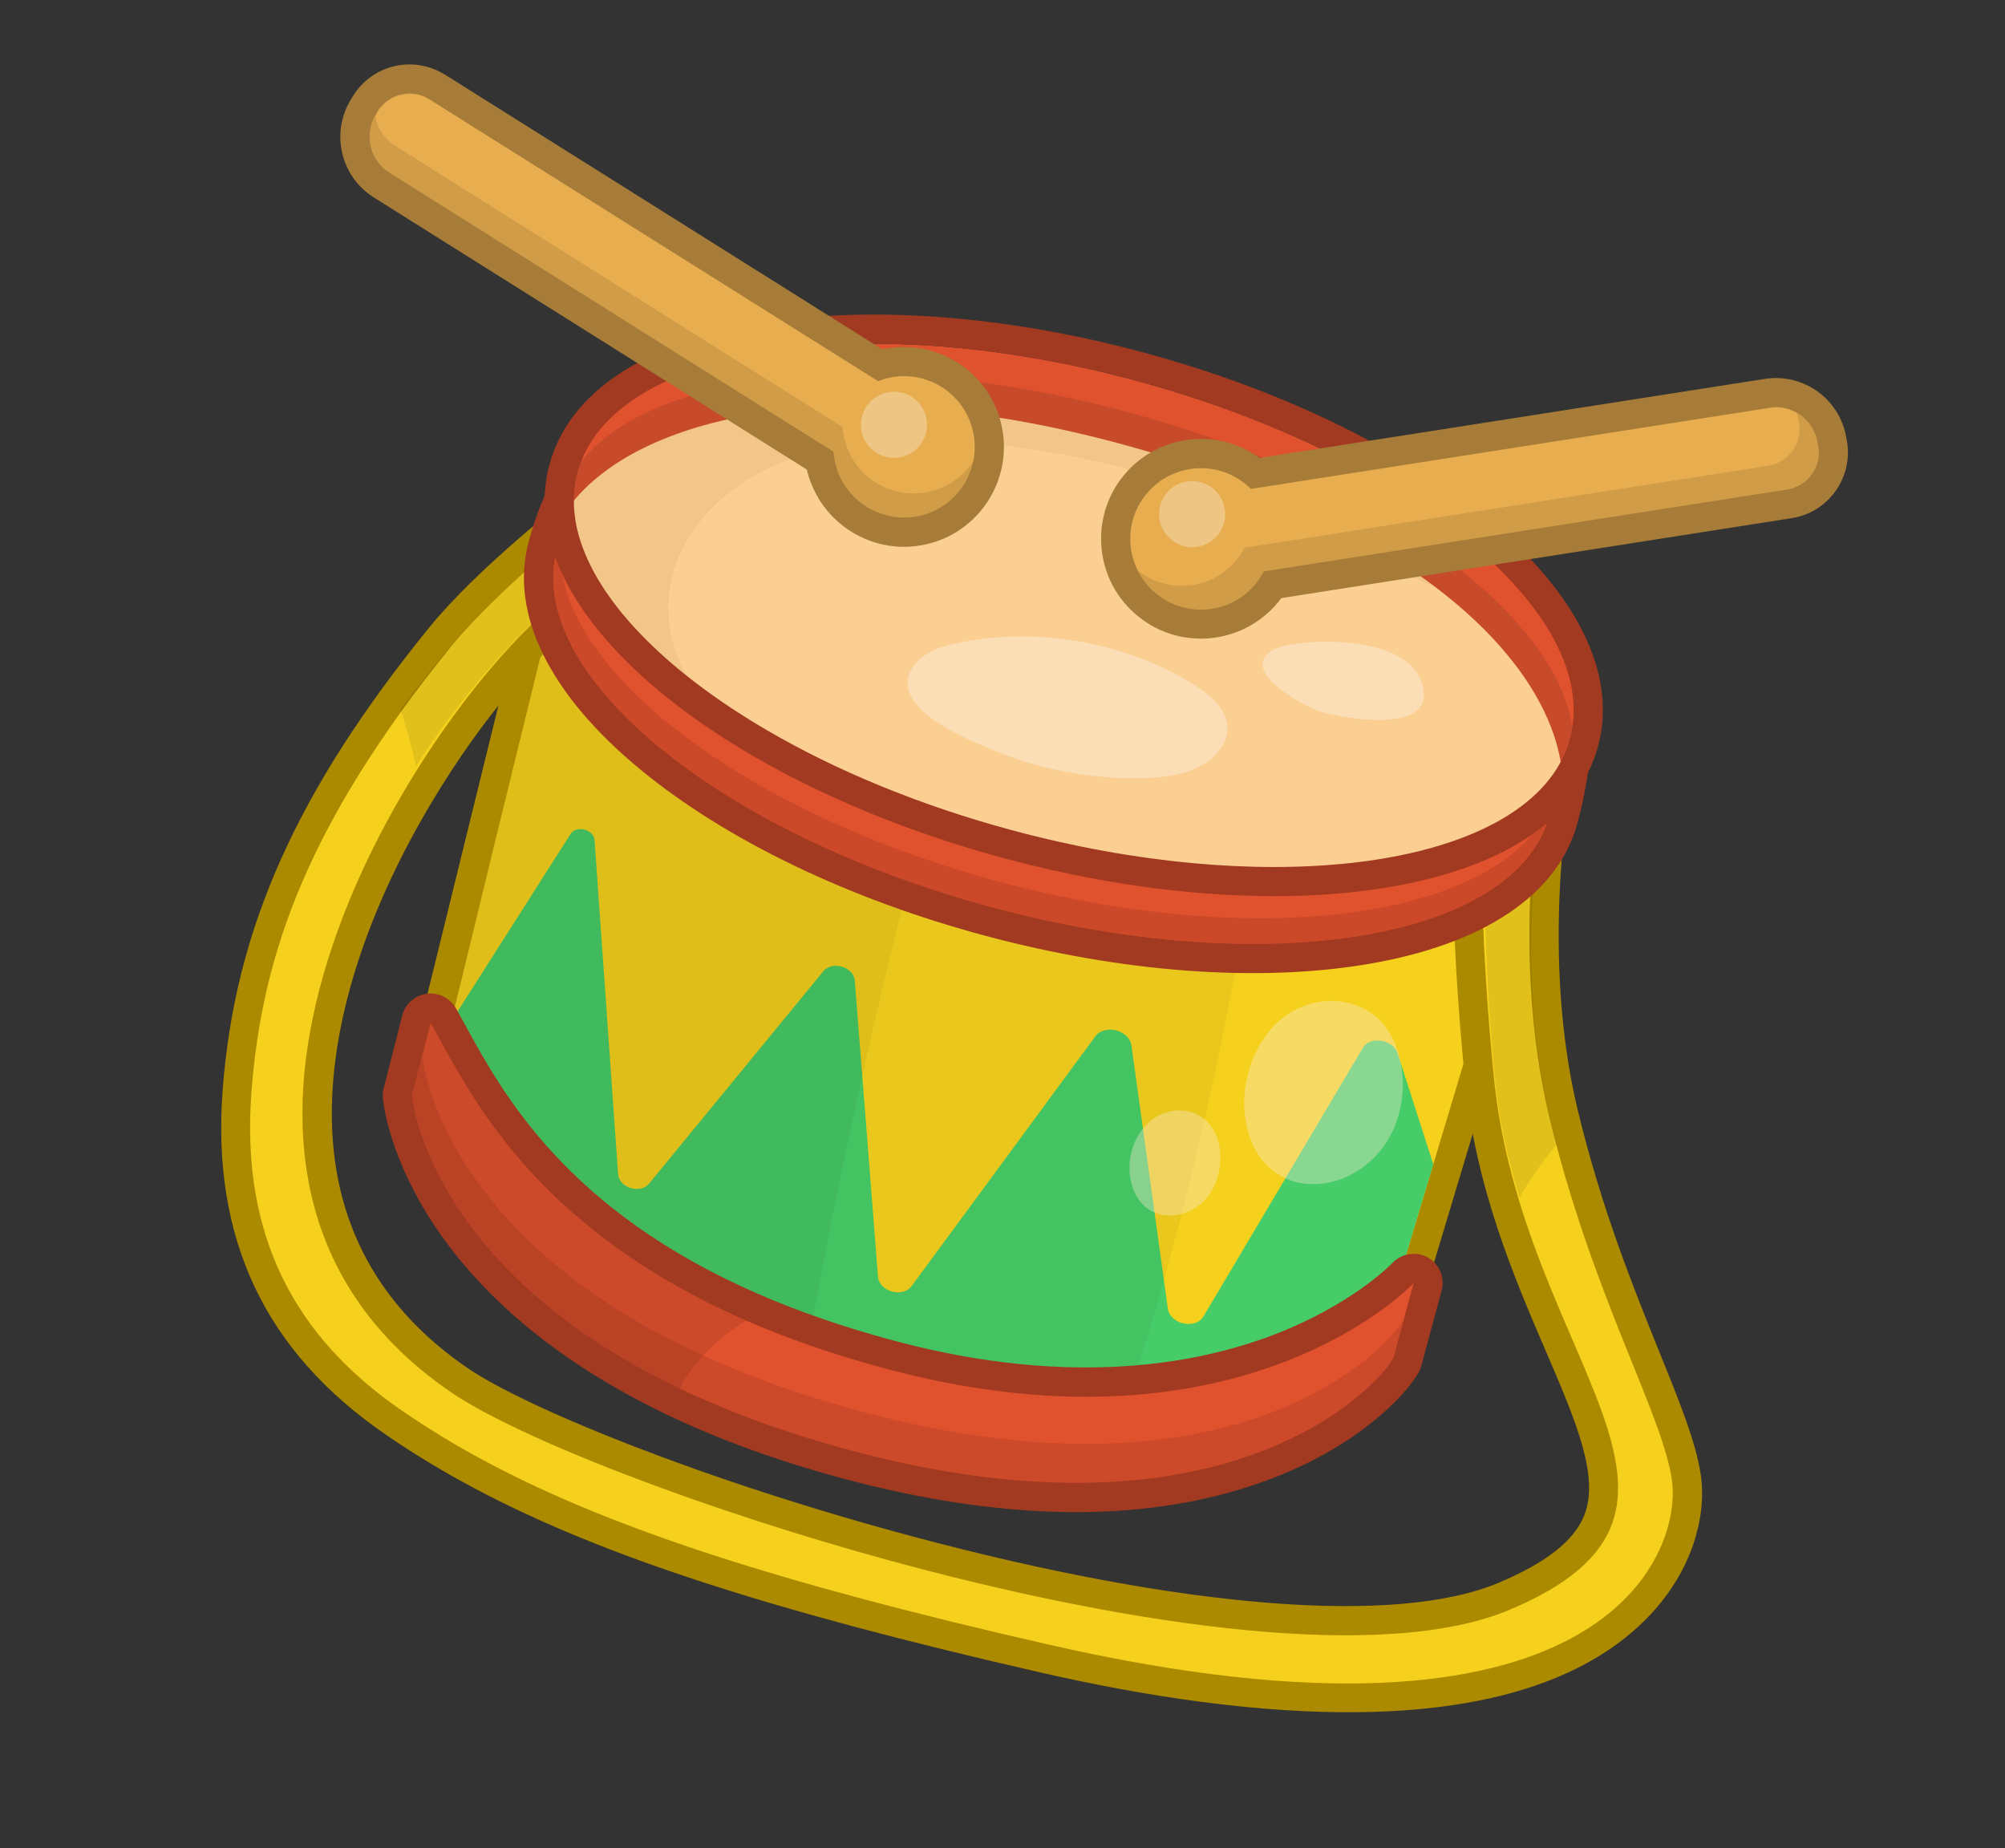 <svg width="115" height="106" viewBox="0 0 115 106" fill="none" xmlns="http://www.w3.org/2000/svg">
<rect x="0" y="0" width="115" height="106" fill="#333333" stroke="none"/>
<g clip-path="url(#clip0_229_16264)">
<path d="M49.297 79.537C46.874 78.888 44.492 78.042 42.207 77.025C42.202 77.024 41.837 76.857 41.837 76.857C41.744 76.815 41.272 76.596 41.272 76.596C40.888 76.412 40.505 76.229 40.135 76.037C39.996 75.972 39.86 75.9 39.723 75.829C39.596 75.766 39.464 75.696 39.338 75.628L38.608 75.23C38.432 75.131 38.292 75.053 38.147 74.968C38.052 74.914 37.518 74.603 37.518 74.603C37.393 74.529 37.254 74.446 37.125 74.365C36.5 73.984 35.865 73.578 35.24 73.15L34.798 72.841L34.536 72.656C34.154 72.38 33.782 72.108 33.419 71.826C33.419 71.826 32.98 71.483 32.886 71.406C32.767 71.311 32.643 71.214 32.525 71.113C32.369 70.985 32.213 70.856 32.059 70.722C31.964 70.645 31.871 70.562 31.777 70.48C31.647 70.364 31.511 70.247 31.376 70.124L31.171 69.942C30.68 69.493 30.241 69.064 29.825 68.635L29.504 68.301C29.374 68.162 29.268 68.041 29.166 67.928C29.054 67.805 28.944 67.678 28.838 67.557C28.741 67.445 28.644 67.332 28.549 67.214C28.479 67.132 28.414 67.051 28.343 66.969L27.973 66.5C27.877 66.382 27.789 66.26 27.7 66.138L27.448 65.788C27.401 65.724 27.355 65.659 27.314 65.596C27.239 65.49 27.161 65.371 27.084 65.252L26.965 65.07L26.848 64.883C26.819 64.84 26.775 64.765 26.732 64.69C26.667 64.586 26.6 64.47 26.539 64.356L26.34 63.997C26.279 63.882 26.213 63.761 26.154 63.635C26.068 63.462 25.983 63.283 25.909 63.108C25.899 63.082 25.796 62.841 25.757 62.749C25.683 62.574 25.617 62.389 25.55 62.209L25.488 62.031C25.434 61.867 25.377 61.69 25.326 61.514L25.287 61.36C25.264 61.273 25.242 61.181 25.221 61.088C25.204 61.02 25.188 60.929 25.166 60.843C25.166 60.843 25.121 60.6 25.11 60.533C25.107 60.521 25.072 60.287 25.072 60.287C25.058 60.19 25.048 60.096 25.041 59.995L25.029 59.865C25.026 59.812 25.011 59.589 25.011 59.589L25.009 59.444C25.009 59.404 25.003 59.38 24.998 59.355C24.967 59.214 24.943 59.046 24.986 58.757C25.006 58.618 25.021 58.518 25.048 58.416L32.861 26.629C32.914 26.412 33.056 26.225 33.249 26.11C33.441 25.994 33.674 25.964 33.89 26.022L89.926 41.036C90.146 41.096 90.328 41.237 90.441 41.44C90.55 41.636 90.58 41.87 90.51 42.087L81.214 73.033C81.173 73.184 81.138 73.272 81.078 73.389C81.075 73.4 81.065 73.414 81.051 73.445C78.258 80.337 63.126 83.242 49.297 79.537Z" fill="#F5D01D"/>
<path d="M89.699 41.841L82.21 66.773L80.403 72.787C80.342 73.013 80.351 72.917 80.266 73.125C77.809 79.213 63.784 82.553 49.514 78.729C47.058 78.071 44.726 77.233 42.552 76.258C42.526 76.245 42.499 76.238 42.474 76.226C42.376 76.182 42.283 76.14 42.185 76.096C42.093 76.054 42 76.012 41.908 75.97C41.815 75.928 41.722 75.886 41.631 75.838C41.252 75.661 40.88 75.475 40.509 75.289C40.376 75.225 40.245 75.155 40.113 75.085C39.986 75.022 39.86 74.954 39.734 74.885C39.633 74.83 39.537 74.781 39.436 74.725C39.401 74.704 39.365 74.689 39.33 74.668C39.214 74.608 39.104 74.543 38.989 74.478C38.848 74.4 38.707 74.322 38.568 74.238C38.468 74.183 38.367 74.127 38.273 74.067C38.164 74.003 38.059 73.94 37.949 73.876C37.819 73.801 37.691 73.721 37.561 73.645C36.92 73.26 36.306 72.859 35.709 72.457C35.636 72.408 35.559 72.353 35.485 72.304C35.417 72.257 35.349 72.21 35.28 72.163C35.194 72.099 35.105 72.041 35.019 71.977C34.646 71.71 34.28 71.439 33.92 71.164C33.839 71.102 33.758 71.039 33.683 70.973C33.587 70.901 33.498 70.825 33.407 70.755C33.288 70.659 33.169 70.564 33.056 70.47C32.9 70.342 32.749 70.215 32.599 70.088C32.504 70.011 32.416 69.93 32.321 69.852C32.191 69.736 32.06 69.621 31.929 69.505C31.849 69.437 31.776 69.366 31.702 69.299C31.251 68.89 30.827 68.471 30.424 68.057C30.321 67.948 30.212 67.838 30.113 67.731C30.104 67.723 30.095 67.715 30.091 67.708C29.987 67.599 29.885 67.485 29.787 67.378C29.68 67.257 29.573 67.142 29.472 67.023C29.375 66.91 29.284 66.799 29.192 66.688C29.126 66.613 29.061 66.532 29.002 66.452C28.923 66.356 28.851 66.262 28.776 66.173C28.734 66.115 28.686 66.056 28.644 65.999C28.554 65.882 28.469 65.767 28.385 65.652C28.343 65.595 28.3 65.537 28.258 65.48C28.253 65.478 28.249 65.472 28.245 65.465C28.206 65.414 28.169 65.358 28.136 65.309C28.094 65.251 28.057 65.195 28.015 65.138C27.936 65.024 27.862 64.912 27.784 64.793C27.747 64.737 27.712 64.676 27.675 64.62C27.638 64.563 27.606 64.509 27.569 64.453C27.528 64.39 27.493 64.328 27.452 64.266C27.387 64.162 27.325 64.052 27.267 63.945C27.235 63.89 27.205 63.83 27.174 63.775C27.142 63.721 27.112 63.661 27.08 63.606C27.019 63.492 26.961 63.384 26.905 63.271C26.822 63.104 26.74 62.938 26.67 62.769C26.66 62.743 26.644 62.716 26.635 62.685C26.6 62.6 26.563 62.521 26.528 62.437C26.458 62.268 26.393 62.1 26.334 61.934C26.318 61.884 26.297 61.833 26.282 61.782C26.228 61.618 26.178 61.46 26.135 61.298C26.123 61.255 26.108 61.205 26.098 61.156C26.079 61.076 26.055 60.994 26.041 60.916C26.021 60.841 26.006 60.767 25.996 60.696C25.989 60.659 25.981 60.622 25.974 60.586C25.965 60.532 25.956 60.477 25.948 60.423C25.94 60.386 25.938 60.351 25.931 60.315C25.925 60.273 25.919 60.231 25.913 60.189C25.901 60.105 25.888 60.02 25.882 59.938C25.876 59.896 25.875 59.855 25.869 59.813C25.864 59.766 25.865 59.72 25.859 59.678C25.857 59.643 25.855 59.608 25.854 59.567C25.853 59.526 25.853 59.486 25.852 59.445C25.845 59.149 25.779 59.178 25.815 58.893C25.826 58.809 25.836 58.731 25.857 58.65C26.097 57.67 26.343 56.686 26.583 55.705C27.907 50.249 29.243 44.807 30.579 39.371L32.572 31.266L33.664 26.821L89.7 41.836M90.132 40.226L34.096 25.211C33.66 25.094 33.199 25.155 32.814 25.387C32.428 25.619 32.149 25.994 32.039 26.426L30.946 30.871L28.953 38.976L27.14 46.344L24.942 55.283C24.702 56.263 24.464 57.238 24.22 58.212C24.178 58.368 24.16 58.501 24.148 58.59L24.144 58.624C24.087 59.013 24.116 59.269 24.162 59.483C24.163 59.524 24.164 59.564 24.168 59.612C24.169 59.652 24.175 59.694 24.174 59.74C24.175 59.804 24.18 59.869 24.186 59.934C24.189 59.964 24.194 60.011 24.197 60.064C24.209 60.171 24.221 60.278 24.231 60.39C24.237 60.432 24.244 60.492 24.253 60.546C24.26 60.583 24.265 60.63 24.271 60.672C24.282 60.739 24.293 60.805 24.304 60.871C24.314 60.92 24.319 60.968 24.33 61.011C24.345 61.084 24.361 61.175 24.388 61.269C24.408 61.367 24.433 61.466 24.459 61.565L24.498 61.72C24.552 61.907 24.609 62.102 24.678 62.299C24.691 62.337 24.71 62.394 24.733 62.458C24.805 62.662 24.879 62.861 24.965 63.057C24.996 63.134 25.035 63.226 25.07 63.31C25.087 63.355 25.11 63.401 25.132 63.448C25.209 63.612 25.296 63.803 25.389 63.995C25.444 64.114 25.517 64.249 25.592 64.379C25.618 64.432 25.658 64.5 25.697 64.569C25.719 64.615 25.759 64.683 25.802 64.758C25.865 64.868 25.936 64.99 26.009 65.108C26.044 65.169 26.089 65.239 26.134 65.309C26.169 65.37 26.21 65.433 26.247 65.489C26.288 65.552 26.333 65.622 26.377 65.692C26.451 65.804 26.533 65.929 26.616 66.05C26.661 66.12 26.711 66.191 26.763 66.257L26.788 66.292L26.867 66.406C26.88 66.421 26.892 66.441 26.9 66.455L27.014 66.612C27.112 66.742 27.204 66.871 27.303 66.996L27.325 67.025L27.42 67.142C27.428 67.156 27.437 67.164 27.445 67.178C27.522 67.279 27.605 67.377 27.682 67.478C27.747 67.559 27.816 67.647 27.886 67.729C27.987 67.848 28.088 67.968 28.188 68.087C28.299 68.215 28.409 68.342 28.529 68.473C28.637 68.588 28.743 68.709 28.856 68.826C28.869 68.841 28.869 68.841 28.883 68.856C28.99 68.971 29.094 69.08 29.202 69.195C29.631 69.639 30.089 70.085 30.561 70.517C30.645 70.592 30.724 70.665 30.808 70.739C30.933 70.854 31.073 70.978 31.214 71.096C31.304 71.172 31.402 71.257 31.5 71.346C31.65 71.473 31.816 71.61 31.976 71.745C32.094 71.84 32.217 71.942 32.345 72.046C32.436 72.116 32.531 72.194 32.631 72.272C32.697 72.325 32.759 72.376 32.826 72.428L32.878 72.471C33.255 72.763 33.642 73.045 34.028 73.328C34.12 73.393 34.212 73.458 34.31 73.524C34.367 73.569 34.446 73.619 34.523 73.674L34.748 73.826C35.387 74.263 36.037 74.68 36.672 75.069C36.8 75.15 36.94 75.233 37.08 75.311C37.19 75.375 37.3 75.439 37.41 75.503C37.51 75.559 37.618 75.629 37.73 75.687C37.854 75.761 38.006 75.842 38.15 75.927C38.282 75.997 38.397 76.062 38.512 76.128C38.541 76.147 38.582 76.169 38.627 76.193C38.728 76.249 38.824 76.298 38.925 76.354C39.056 76.424 39.193 76.495 39.33 76.566C39.456 76.634 39.598 76.707 39.741 76.775C40.117 76.967 40.506 77.152 40.9 77.339C40.998 77.382 41.095 77.431 41.198 77.476C41.28 77.516 41.382 77.566 41.491 77.612L41.558 77.642C41.625 77.672 41.692 77.701 41.759 77.731C41.785 77.743 41.81 77.756 41.837 77.763C41.842 77.764 41.853 77.767 41.857 77.774C44.182 78.813 46.607 79.67 49.073 80.331C63.526 84.204 78.827 81.124 81.809 73.741C81.903 73.564 81.956 73.41 82.005 73.227L83.806 67.235L91.295 42.303C91.422 41.87 91.375 41.402 91.152 41.007C90.942 40.628 90.568 40.343 90.132 40.226Z" fill="#AB8A00"/>
<path d="M82.21 66.773L80.403 72.787C80.381 72.868 80.308 73.119 80.229 73.415C80.16 73.651 80.091 73.909 80.023 74.139C79.896 74.353 79.72 74.56 79.506 74.757C77.225 76.892 74.171 77.886 71.22 78.688C69.496 79.156 67.735 79.59 65.945 79.722C61.141 80.073 55.938 79.527 51.3 78.418C50.259 78.167 49.226 77.908 48.189 77.642C28.444 72.518 25.84 59.425 25.84 59.425L26.133 58.182L32.719 47.839C33.047 47.304 34.059 47.558 34.103 48.187L35.453 67.339C35.509 68.121 36.725 68.493 37.231 67.878L42.433 61.539L47.223 55.702C47.737 55.078 48.97 55.449 49.029 56.243L49.993 68.54L50.357 73.213C50.426 74.075 51.774 74.453 52.29 73.754L54.504 70.747L62.82 59.442C63.357 58.709 64.777 59.072 64.899 59.976L66.671 72.789L66.981 75.036C67.107 75.947 68.567 76.269 69.029 75.493L70.827 72.466L78.161 60.108C78.584 59.39 79.902 59.599 80.167 60.42L82.21 66.773Z" fill="#46CC68"/>
<g opacity="0.1">
<path d="M56.856 33.041L33.663 26.826L32.57 31.271L30.579 39.371C29.243 44.807 27.908 50.243 26.573 55.679C26.333 56.66 26.092 57.645 25.847 58.624C25.825 58.705 25.816 58.783 25.805 58.867C25.762 59.156 25.833 59.128 25.842 59.419C25.842 59.46 25.843 59.5 25.844 59.541C25.846 59.576 25.848 59.611 25.849 59.652C25.848 59.698 25.852 59.745 25.858 59.787C25.859 59.828 25.865 59.87 25.871 59.912C25.878 59.995 25.89 60.079 25.902 60.163C25.908 60.205 25.914 60.247 25.92 60.289C25.928 60.325 25.93 60.361 25.938 60.397C25.946 60.451 25.955 60.506 25.963 60.56C25.971 60.596 25.978 60.633 25.986 60.67C26.001 60.743 26.016 60.816 26.031 60.889C26.05 60.97 26.069 61.05 26.087 61.13C26.098 61.179 26.114 61.224 26.124 61.272C26.168 61.434 26.218 61.592 26.272 61.756C26.287 61.806 26.308 61.858 26.323 61.909C26.383 62.075 26.448 62.242 26.518 62.411C26.553 62.495 26.588 62.58 26.624 62.659C26.635 62.684 26.651 62.712 26.66 62.743C26.731 62.907 26.812 63.078 26.895 63.245C26.951 63.358 27.008 63.466 27.07 63.58C27.102 63.635 27.132 63.695 27.163 63.749C27.195 63.804 27.225 63.864 27.256 63.919C27.314 64.026 27.379 64.13 27.442 64.24C27.483 64.302 27.518 64.364 27.559 64.427C27.59 64.481 27.627 64.537 27.664 64.594C27.701 64.65 27.737 64.711 27.774 64.767C27.847 64.879 27.925 64.998 28.004 65.112C28.041 65.168 28.084 65.225 28.126 65.283C28.164 65.334 28.197 65.383 28.234 65.439C28.238 65.446 28.242 65.452 28.247 65.454C28.29 65.511 28.332 65.569 28.374 65.626C28.459 65.741 28.544 65.856 28.634 65.973C28.676 66.03 28.724 66.089 28.766 66.147C28.839 66.241 28.917 66.337 28.991 66.426C29.056 66.507 29.117 66.581 29.182 66.662C29.273 66.773 29.37 66.886 29.462 66.997C29.562 67.116 29.669 67.237 29.776 67.352C29.873 67.465 29.977 67.573 30.079 67.687C30.088 67.696 30.092 67.703 30.102 67.711C30.205 67.819 30.309 67.928 30.413 68.036C30.814 68.456 31.24 68.87 31.69 69.279C31.764 69.345 31.843 69.418 31.918 69.484C32.048 69.6 32.173 69.714 32.309 69.832C32.397 69.913 32.492 69.99 32.587 70.067C32.737 70.194 32.888 70.321 33.044 70.45C33.163 70.545 33.276 70.639 33.395 70.734C33.486 70.805 33.58 70.882 33.677 70.954C33.758 71.016 33.834 71.077 33.914 71.145C34.268 71.418 34.634 71.689 35.012 71.958C35.099 72.022 35.187 72.08 35.274 72.144C35.342 72.191 35.41 72.238 35.478 72.285C35.552 72.334 35.624 72.388 35.703 72.438C36.298 72.845 36.913 73.241 37.555 73.626C37.683 73.707 37.813 73.782 37.943 73.857C38.047 73.92 38.157 73.984 38.267 74.048C38.367 74.104 38.461 74.163 38.562 74.219C38.702 74.297 38.842 74.381 38.982 74.459C39.097 74.524 39.209 74.583 39.324 74.648C39.359 74.669 39.395 74.685 39.43 74.706C39.53 74.761 39.627 74.811 39.727 74.866C39.853 74.935 39.979 75.003 40.107 75.066C40.238 75.136 40.369 75.206 40.502 75.27C40.868 75.455 41.245 75.642 41.625 75.819C41.717 75.861 41.809 75.909 41.901 75.951C41.994 75.993 42.085 76.04 42.179 76.077C42.272 76.119 42.37 76.163 42.468 76.206C42.493 76.219 42.519 76.232 42.545 76.239C43.736 76.771 44.979 77.26 46.256 77.706C48.901 62.643 52.638 47.729 56.856 33.041Z" fill="#171300"/>
</g>
<g opacity="0.05">
<path d="M72.823 42.507C73.009 40.843 73.089 39.145 73.183 37.416L56.856 33.041C52.638 47.728 48.905 62.65 46.255 77.729C47.316 78.1 48.398 78.436 49.513 78.735C54.8 80.152 60.052 80.584 64.693 80.257C68.601 68.107 71.283 55.535 72.823 42.507Z" fill="#171300"/>
</g>
<path d="M49.107 92.464C36.802 89.167 28.866 85.915 22.586 81.59C15.919 77.004 12.979 70.786 13.595 62.584C14.284 53.425 17.664 45.871 25.26 36.52C27.955 33.203 32.892 29.361 33.098 29.197C33.309 29.034 33.581 28.986 33.824 29.051C33.915 29.075 34.008 29.117 34.091 29.174C34.391 29.387 34.519 29.774 34.402 30.123C34.399 30.134 33.951 31.549 34.384 33.142C34.482 33.509 34.32 33.898 33.992 34.088C29.421 36.694 18.721 50.303 18.209 62.943C17.934 69.829 20.674 75.283 26.359 79.161C29.701 81.442 39.861 85.636 52.101 88.915C67.825 93.129 80.296 94.081 86.312 91.532C89.235 90.296 90.98 88.888 91.643 87.23C92.671 84.666 91.234 81.327 89.417 77.1C87.646 72.984 85.444 67.87 84.851 61.704C83.348 46.072 84.902 43.181 85.081 42.901C85.235 42.67 85.493 42.526 85.772 42.52L88.674 42.478C88.75 42.476 88.829 42.485 88.904 42.505C89.071 42.55 89.223 42.648 89.337 42.783C89.498 42.982 89.561 43.241 89.507 43.486C89.485 43.59 87.309 53.949 89.696 63.868C91.073 69.586 92.925 74.174 94.418 77.864C95.578 80.731 96.495 82.996 96.741 84.747C97.024 86.727 96.322 89.996 93.413 92.667C89.399 96.359 80.327 99.78 59.939 95.119C55.878 94.204 52.343 93.332 49.107 92.464Z" fill="#F5D01D"/>
<path d="M88.674 43.321C88.674 43.321 86.403 53.844 88.868 64.073C91.333 74.301 95.356 81.087 95.894 84.872C96.501 89.155 91.962 101.593 60.104 94.309C56.166 93.409 52.586 92.531 49.318 91.655C37.094 88.38 29.217 85.144 23.053 80.901C16.907 76.675 13.806 70.887 14.421 62.649C15.013 54.752 17.645 47.211 25.898 37.049C28.56 33.769 33.6 29.862 33.6 29.862C33.6 29.862 33.062 31.484 33.569 33.362C26.04 37.658 6.025 66.303 25.879 79.852C29.66 82.435 40.268 86.616 51.872 89.725C64.979 93.237 79.364 95.384 86.623 92.308C100.31 86.506 87.239 78.034 85.666 61.633C84.149 45.842 85.764 43.366 85.764 43.366L88.674 43.321ZM89.107 41.705C88.961 41.666 88.805 41.648 88.649 41.646L85.746 41.688C85.191 41.695 84.676 41.978 84.372 42.445C83.919 43.143 82.551 46.591 84.009 61.784C84.614 68.08 86.849 73.267 88.641 77.435C90.383 81.486 91.76 84.682 90.86 86.922C90.284 88.361 88.689 89.618 85.981 90.763C80.134 93.241 67.864 92.273 52.317 88.108C40.169 84.853 30.122 80.712 26.833 78.469C21.407 74.764 18.788 69.55 19.05 62.972C19.542 50.621 29.962 37.347 34.41 34.811C35.071 34.434 35.393 33.661 35.199 32.922C34.84 31.591 35.201 30.395 35.204 30.384C35.437 29.685 35.186 28.919 34.585 28.493C34.421 28.374 34.241 28.291 34.052 28.241C33.557 28.108 33.017 28.206 32.594 28.536C32.383 28.699 27.372 32.602 24.617 35.99C17.005 45.359 13.463 53.298 12.77 62.519C12.131 71.044 15.189 77.507 22.12 82.273C28.488 86.657 36.497 89.94 48.899 93.263C52.146 94.133 55.692 95.008 59.744 95.932C71.197 98.551 86.427 100.214 93.969 93.284C97.109 90.397 97.884 86.923 97.557 84.631C97.297 82.778 96.363 80.473 95.182 77.555C93.705 73.892 91.861 69.336 90.497 63.678C88.156 53.956 90.29 43.771 90.312 43.667C90.417 43.17 90.292 42.646 89.97 42.254C89.74 41.991 89.441 41.795 89.107 41.705Z" fill="#AB8A00"/>
<path opacity="0.08" d="M23.859 43.924C27.447 38.394 31.764 34.108 34.423 32.737C33.941 30.917 34.497 29.381 34.497 29.381C34.497 29.381 29.432 32.97 26.735 36.033C25.323 37.64 24.074 39.18 22.965 40.667C23.318 41.742 23.615 42.831 23.859 43.924Z" fill="black"/>
<path opacity="0.08" d="M87.16 68.676C87.163 68.665 87.17 68.662 87.173 68.651C87.71 67.721 88.424 66.631 89.298 65.631C89.145 65.059 89.002 64.472 88.856 63.879C86.514 53.984 88.901 43.959 88.901 43.959L86.006 43.904C86.006 43.904 84.368 46.23 85.703 61.43C85.928 64.035 86.472 66.443 87.16 68.676Z" fill="black"/>
<path d="M56.729 52.858C40.316 48.46 29.073 38.984 31.134 31.29C34.812 17.566 49.696 21.554 64.084 25.409C65.764 25.859 67.418 26.279 69.028 26.688C70.558 27.075 72.039 27.448 73.466 27.831C84.36 30.75 93.102 34.206 89.679 46.977C87.618 54.671 73.143 57.256 56.729 52.858Z" fill="#E0512D"/>
<path d="M73.251 28.633C84.376 31.614 92.028 34.98 88.873 46.756C86.961 53.89 72.665 56.257 56.947 52.045C41.228 47.834 30.031 38.636 31.943 31.501C35.297 18.983 48.15 22 63.869 26.212C67.148 27.09 70.322 27.848 73.251 28.633ZM73.684 27.018C72.246 26.633 70.781 26.263 69.23 25.871C67.63 25.465 65.971 25.044 64.296 24.595C55.842 22.329 48.919 20.619 43.178 20.91C36.262 21.261 32.059 24.584 30.322 31.067C29.218 35.186 31.504 39.838 36.764 44.162C41.67 48.188 48.677 51.567 56.507 53.665C64.337 55.763 72.093 56.346 78.357 55.306C85.074 54.192 89.378 51.311 90.483 47.187C92.117 41.087 91.159 36.502 87.544 33.167C84.468 30.323 79.78 28.651 73.684 27.018Z" fill="#A13A20"/>
<g opacity="0.64">
<path d="M57.34 50.575C42.02 46.471 30.999 37.631 32.219 30.577C32.122 30.874 32.029 31.178 31.943 31.501C30.031 38.636 41.228 47.834 56.947 52.045C72.665 56.257 86.961 53.89 88.873 46.756C88.963 46.416 89.039 46.091 89.115 45.765C86.703 52.528 72.704 54.692 57.34 50.575Z" fill="#BF4526"/>
</g>
<path d="M90.055 42.346C89.974 42.647 89.87 42.949 89.743 43.232C89.562 43.645 89.334 44.046 89.06 44.422C85.138 49.904 72.205 51.407 58.123 47.634C52.776 46.201 47.947 44.192 43.99 41.879C38.424 38.634 34.558 34.799 33.326 31.145L33.322 31.138C33.123 30.548 32.996 29.965 32.942 29.391C32.894 28.923 32.897 28.462 32.949 28.008C32.98 27.699 33.039 27.392 33.12 27.09C35.031 19.956 49.327 17.589 65.046 21.8C80.77 26.014 91.966 35.212 90.055 42.346Z" fill="#E0512D"/>
<path d="M90.174 42.828C90.054 45.601 86.459 47.667 83.966 48.528C79.344 50.118 74.202 50.159 69.385 49.74C65.578 49.407 61.803 48.701 58.108 47.711C52.433 46.191 46.858 43.97 41.907 40.779C38.466 38.564 34.815 35.67 33.142 31.811C30.775 26.364 37.352 24.82 41.394 23.802C48.653 21.979 56.829 22.698 64.007 24.621C69.79 26.171 75.294 28.765 80.238 32.133C83.534 34.372 87.032 37.041 89.344 40.344C89.965 41.214 90.21 42.047 90.174 42.828Z" fill="#FBCE92"/>
<g opacity="0.41">
<path d="M83.041 34.033C82.686 33.851 82.323 33.679 81.963 33.513C72.808 29.294 63.761 25.514 53.503 25.264C50.733 25.197 47.908 25.381 45.305 26.328C42.702 27.275 40.314 29.059 39.102 31.556C37.867 34.099 38.126 37.054 39.785 39.328C38.293 38.778 36.684 36.748 35.647 35.576C34.478 34.253 33.442 32.758 32.86 31.072L32.856 31.066C32.793 30.829 32.74 30.596 32.706 30.356C32 25.839 38.208 24.599 41.4 23.798C48.659 21.975 56.835 22.694 64.013 24.618C66.991 25.416 69.929 26.514 72.766 27.707C76.513 29.277 80.181 31.05 83.041 34.033Z" fill="#E3B77A"/>
</g>
<path d="M90.217 43.4C90.035 43.818 89.898 44.203 89.624 44.58C89.132 37.84 80.801 29.883 64.091 25.406C48.243 21.159 36.328 23.732 32.463 29.304C32.416 28.835 32.413 28.373 32.466 27.914C35.304 21.46 49.26 19.498 64.575 23.602C79.881 27.715 90.993 36.388 90.217 43.4Z" fill="#C74B2A"/>
<g opacity="0.53">
<path d="M52.578 37.977C52.515 38.041 52.461 38.113 52.406 38.191C50.772 40.477 55.325 42.331 56.782 42.947C59.533 44.117 62.528 44.7 65.519 44.63C66.762 44.6 68.051 44.443 69.104 43.785C69.812 43.34 70.408 42.605 70.405 41.773C70.401 40.583 69.278 39.757 68.361 39.194C64.465 36.782 59.361 35.928 54.891 36.883C54.042 37.059 53.157 37.347 52.578 37.977Z" fill="#FBEBD5"/>
</g>
<g opacity="0.53">
<path d="M72.487 37.772C71.918 38.929 74.811 40.495 75.62 40.77C76.767 41.164 81.836 42.106 81.664 39.734C81.432 36.591 75.887 36.542 73.737 37.028C73.436 37.097 73.13 37.182 72.87 37.355C72.684 37.49 72.555 37.628 72.487 37.772Z" fill="#FBEBD5"/>
</g>
<path d="M65.051 21.802C80.775 26.015 91.966 35.212 90.054 42.346C89.974 42.648 89.87 42.949 89.742 43.232C89.562 43.645 89.334 44.046 89.065 44.424C85.143 49.906 72.21 51.409 58.129 47.636C52.781 46.203 47.952 44.194 43.995 41.881C38.429 38.635 34.562 34.8 33.331 31.146L33.327 31.14C33.127 30.549 33.001 29.967 32.947 29.393C32.899 28.924 32.901 28.463 32.954 28.01C32.985 27.701 33.044 27.393 33.125 27.092C35.036 19.958 49.327 17.589 65.051 21.802ZM65.483 20.187C57.654 18.089 49.897 17.505 43.635 18.54C36.918 19.654 32.614 22.535 31.509 26.659C31.405 27.047 31.334 27.443 31.287 27.834C31.224 28.372 31.221 28.942 31.275 29.516C31.277 29.529 31.278 29.546 31.281 29.558C31.349 30.252 31.506 30.957 31.743 31.667C31.745 31.68 31.749 31.686 31.752 31.699C33.103 35.702 37.15 39.834 43.151 43.328C47.359 45.783 52.392 47.83 57.696 49.251C64.648 51.114 71.714 51.796 77.58 51.163C83.755 50.498 88.196 48.508 90.42 45.399C90.759 44.93 91.045 44.424 91.27 43.907C91.428 43.551 91.559 43.171 91.663 42.783C92.767 38.664 90.481 34.012 85.222 29.689C80.322 25.658 73.313 22.285 65.483 20.187Z" fill="#A13A20"/>
<path d="M50.604 30.356C48.762 29.862 47.361 28.327 47.045 26.448C47.043 26.435 47.04 26.423 47.039 26.405L21.895 10.608C21.159 10.145 20.642 9.424 20.448 8.576C20.254 7.727 20.403 6.849 20.866 6.114L20.978 5.93C21.688 4.81 23.003 4.297 24.263 4.635C24.549 4.711 24.822 4.831 25.074 4.991L50.477 20.944C50.666 20.885 50.856 20.843 51.05 20.809C51.745 20.689 52.447 20.722 53.125 20.903C54.967 21.397 56.368 22.932 56.684 24.812C56.904 26.1 56.609 27.394 55.85 28.46C55.097 29.528 53.972 30.237 52.685 30.452C51.984 30.57 51.282 30.538 50.604 30.356Z" fill="#E8AD4F"/>
<path d="M24.042 5.441C24.241 5.494 24.438 5.576 24.626 5.695L50.364 21.86C50.623 21.756 50.897 21.68 51.182 21.629C51.775 21.528 52.354 21.562 52.898 21.708C54.385 22.106 55.578 23.338 55.85 24.951C56.223 27.158 54.738 29.253 52.537 29.627C51.944 29.728 51.359 29.692 50.81 29.545C49.324 29.147 48.13 27.915 47.858 26.301C47.836 26.169 47.819 26.037 47.808 25.907L22.333 9.9C21.202 9.187 20.858 7.693 21.567 6.555L21.684 6.356C22.199 5.553 23.164 5.206 24.042 5.441ZM24.474 3.825C22.859 3.393 21.17 4.054 20.272 5.464C20.264 5.473 20.26 5.489 20.252 5.499L20.137 5.687C19.561 6.612 19.384 7.701 19.625 8.764C19.869 9.834 20.515 10.74 21.438 11.322L46.276 26.928C46.749 28.976 48.329 30.617 50.376 31.166C51.173 31.379 51.993 31.42 52.816 31.277C55.93 30.75 58.028 27.786 57.5 24.672C57.126 22.471 55.49 20.671 53.331 20.093C52.534 19.879 51.719 19.84 50.903 19.979C50.807 19.993 50.709 20.013 50.61 20.039L25.519 4.278C25.192 4.076 24.841 3.924 24.474 3.825Z" fill="#A67C38"/>
<path opacity="0.1" d="M55.835 26.431C55.517 28.025 54.242 29.339 52.542 29.628C50.334 30.006 48.242 28.511 47.868 26.31C47.844 26.182 47.829 26.046 47.818 25.916L22.339 9.901C21.227 9.205 20.878 7.75 21.53 6.632C21.629 7.316 22.019 7.952 22.645 8.35L48.326 24.494C48.337 24.624 48.352 24.76 48.374 24.893C48.748 27.117 50.857 28.617 53.088 28.239C54.265 28.047 55.234 27.36 55.835 26.431Z" fill="black"/>
<g opacity="0.3">
<path d="M50.785 26.191C51.796 26.462 52.836 25.862 53.106 24.851C53.377 23.84 52.777 22.801 51.766 22.53C50.755 22.259 49.716 22.859 49.445 23.87C49.174 24.881 49.774 25.92 50.785 26.191Z" fill="white"/>
</g>
<path d="M67.621 35.625C66.947 35.445 66.328 35.129 65.789 34.684C63.701 32.976 63.392 29.887 65.104 27.806C66.32 26.326 68.304 25.686 70.156 26.182C70.83 26.363 71.449 26.679 71.988 27.123C71.997 27.131 72.007 27.14 72.021 27.149L101.354 22.556C101.805 22.486 102.261 22.51 102.702 22.628C103.952 22.963 104.885 24.004 105.081 25.274L105.122 25.487C105.372 27.118 104.261 28.638 102.647 28.887L73.014 33.527C72.905 33.694 72.793 33.854 72.666 34.005C71.455 35.487 69.473 36.121 67.621 35.625Z" fill="#E8AD4F"/>
<path d="M102.486 23.436C103.385 23.677 104.103 24.423 104.255 25.405L104.298 25.635C104.478 26.792 103.678 27.882 102.52 28.068L72.489 32.769C72.359 33.017 72.204 33.252 72.022 33.48C70.984 34.749 69.327 35.222 67.835 34.823C67.297 34.678 66.778 34.418 66.314 34.04C64.581 32.623 64.325 30.067 65.747 28.336C66.792 27.064 68.448 26.59 69.935 26.989C70.473 27.133 70.992 27.393 71.451 27.77C71.555 27.855 71.652 27.945 71.748 28.04L101.482 23.392C101.828 23.329 102.168 23.351 102.486 23.436ZM102.919 21.821C102.364 21.672 101.795 21.641 101.223 21.73L72.242 26.262C71.677 25.851 71.047 25.55 70.369 25.368C68.199 24.786 65.875 25.532 64.452 27.268C63.483 28.451 63.032 29.94 63.183 31.464C63.335 32.988 64.07 34.356 65.254 35.325C65.887 35.847 66.612 36.221 67.399 36.431C69.569 37.013 71.887 36.266 73.309 34.535C73.37 34.459 73.432 34.377 73.493 34.301L102.771 29.716C104.838 29.393 106.259 27.448 105.948 25.379C105.945 25.367 105.943 25.355 105.94 25.343L105.9 25.124C105.651 23.534 104.48 22.239 102.919 21.821Z" fill="#A67C38"/>
<path opacity="0.1" d="M102.516 28.061L72.489 32.769C72.366 33.013 72.204 33.252 72.023 33.475C70.608 35.202 68.047 35.456 66.321 34.036C65.871 33.667 65.514 33.214 65.269 32.727C67.004 34.092 69.516 33.83 70.914 32.122C71.095 31.899 71.257 31.66 71.387 31.412L101.418 26.711C102.581 26.526 103.375 25.44 103.195 24.278L103.153 24.048C103.131 23.915 103.101 23.791 103.058 23.67C103.68 24.021 104.143 24.642 104.262 25.401L104.304 25.631C104.473 26.791 103.68 27.876 102.516 28.061Z" fill="black"/>
<g opacity="0.3">
<path d="M67.887 31.316C68.898 31.587 69.937 30.987 70.208 29.976C70.479 28.965 69.879 27.926 68.868 27.655C67.857 27.384 66.817 27.984 66.546 28.995C66.275 30.006 66.876 31.045 67.887 31.316Z" fill="white"/>
</g>
<g opacity="0.38">
<path d="M73.018 58.885C71.8 60.197 71.12 62.306 71.433 64.219C72.251 69.263 78.082 68.846 79.928 64.759C80.841 62.73 80.567 59.961 79.164 58.541C77.662 57.019 75.188 57.077 73.533 58.405C73.351 58.547 73.18 58.709 73.018 58.885Z" fill="#FBEBD5"/>
</g>
<g opacity="0.38">
<path d="M65.733 64.533C65.372 64.91 65.087 65.393 64.929 65.939C64.628 66.955 64.802 68.156 65.393 68.903C66.415 70.193 68.438 69.858 69.388 68.467C70.005 67.565 70.183 66.233 69.79 65.199C69.275 63.849 67.928 63.425 66.793 63.83C66.405 63.963 66.04 64.206 65.733 64.533Z" fill="#FBEBD5"/>
</g>
<path d="M48.589 83.992C44.933 83.012 41.576 81.796 38.614 80.379C23.816 73.291 22.837 63.311 22.805 62.893C22.796 62.798 22.802 62.707 22.827 62.616L23.892 58.446C23.975 58.116 24.255 57.868 24.595 57.827C24.709 57.811 24.816 57.822 24.918 57.85C25.133 57.907 25.315 58.048 25.429 58.246C25.589 58.532 25.76 58.843 25.937 59.173C28.163 63.249 31.893 70.072 43.138 74.977C45.515 76.013 48.145 76.925 50.956 77.678L51.387 77.794C70.942 82.895 80.377 73.12 80.472 73.024C80.69 72.794 81.006 72.711 81.297 72.789C81.362 72.806 81.425 72.829 81.489 72.869C81.825 73.058 81.992 73.448 81.887 73.819L80.718 78.139C80.699 78.209 80.669 78.276 80.635 78.342C80.635 78.342 80.536 78.517 80.31 78.821C79.971 79.266 71.604 90.159 48.589 83.992Z" fill="#E0512D"/>
<path d="M81.085 73.581L79.916 77.901C79.916 77.901 79.83 78.051 79.64 78.306C78.202 80.247 69.543 88.741 48.8 83.183C44.971 82.157 41.725 80.941 38.968 79.62C24.435 72.661 23.632 62.82 23.632 62.82L24.03 61.271L24.698 58.651C26.837 62.45 30.37 70.31 42.802 75.736C45.122 76.75 47.754 77.674 50.743 78.475C50.888 78.514 51.033 78.553 51.179 78.592C71.507 83.889 81.085 73.581 81.085 73.581ZM81.518 71.965C80.931 71.808 80.291 71.977 79.862 72.439C79.807 72.494 77.522 74.859 72.962 76.586C68.715 78.195 61.559 79.573 51.601 76.974C51.461 76.936 51.321 76.899 51.175 76.86C48.402 76.117 45.814 75.221 43.473 74.202C32.492 69.413 28.847 62.746 26.67 58.764C26.488 58.432 26.317 58.121 26.153 57.829C25.926 57.427 25.556 57.149 25.125 57.034C24.915 56.978 24.695 56.959 24.473 56.992C23.796 57.082 23.238 57.573 23.071 58.238L22.404 60.858L22.006 62.407C21.958 62.585 21.943 62.772 21.957 62.954C21.995 63.397 23.013 73.833 38.241 81.127C41.254 82.569 44.657 83.804 48.362 84.797C57.489 87.243 65.435 87.358 71.992 85.138C77.92 83.132 80.518 79.921 80.98 79.294C81.207 78.986 81.324 78.787 81.354 78.737C81.428 78.612 81.482 78.477 81.521 78.331L82.69 74.011C82.889 73.268 82.561 72.487 81.889 72.111C81.778 72.052 81.647 72 81.518 71.965Z" fill="#A13A20"/>
<path opacity="0.09" d="M81.086 73.581L79.916 77.902C79.916 77.902 79.83 78.052 79.641 78.307C78.203 80.247 69.543 88.741 48.801 83.183C24.768 76.744 23.633 62.82 23.633 62.82L24.031 61.271L24.698 58.651C24.706 58.664 24.71 58.671 24.718 58.685L24.63 59.036L24.232 60.586C24.232 60.586 25.372 74.511 49.399 80.949C70.137 86.505 78.802 78.013 80.239 76.072C80.429 75.817 80.515 75.667 80.515 75.667L81.079 73.585C81.086 73.581 81.086 73.581 81.086 73.581Z" fill="black"/>
<path opacity="0.09" d="M42.807 75.737C41.747 76.377 40.785 77.169 39.986 78.126C39.602 78.589 39.265 79.093 38.979 79.623C24.446 72.664 23.643 62.823 23.643 62.823L24.041 61.274L24.709 58.654C26.837 62.45 30.37 70.31 42.807 75.737Z" fill="black"/>
</g>
<defs>
<clipPath id="clip0_229_16264">
<rect width="96" height="83" fill="white" transform="translate(21.482) rotate(15)"/>
</clipPath>
</defs>
</svg>

